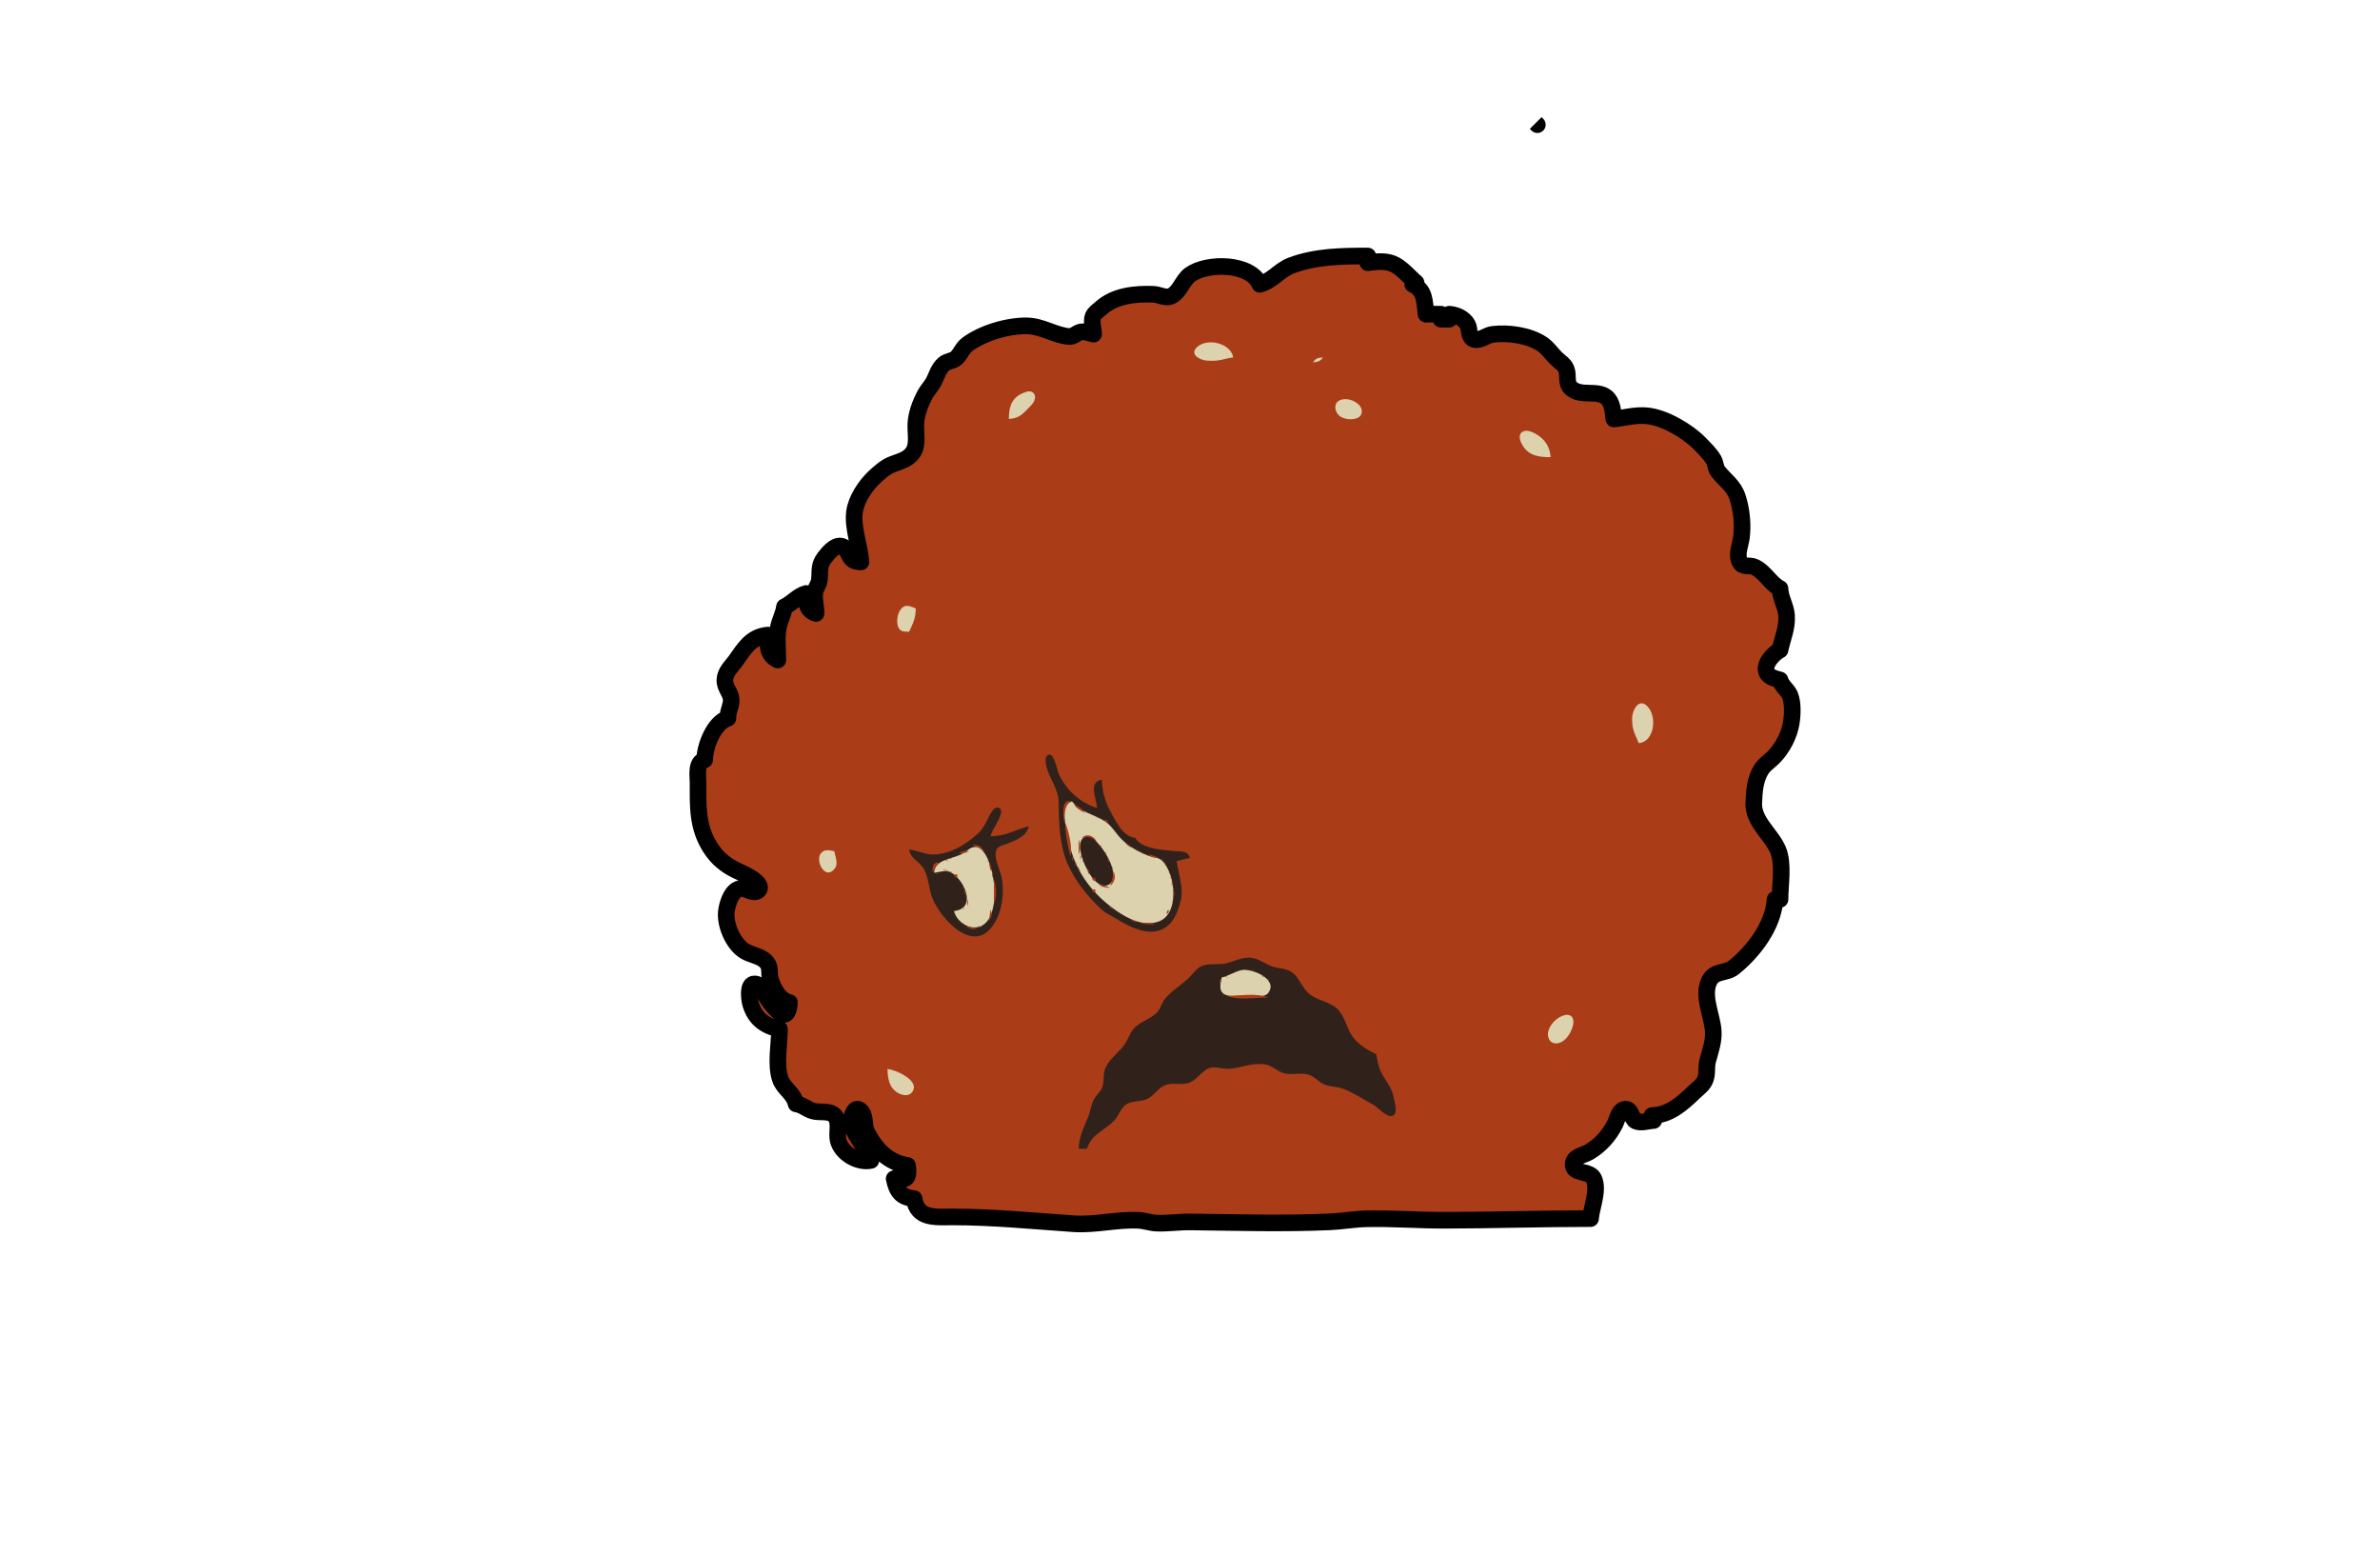 <?xml version="1.0" encoding="UTF-8" standalone="no"?>
<svg
   xmlns:dc="http://purl.org/dc/elements/1.1/"
   xmlns:cc="http://creativecommons.org/ns#"
   xmlns:rdf="http://www.w3.org/1999/02/22-rdf-syntax-ns#"
   xmlns:svg="http://www.w3.org/2000/svg"
   xmlns="http://www.w3.org/2000/svg"
   xmlns:sodipodi="http://sodipodi.sourceforge.net/DTD/sodipodi-0.dtd"
   xmlns:inkscape="http://www.inkscape.org/namespaces/inkscape"
   width="1432"
   height="936"
   id="svg2"
   version="1.1"
   inkscape:version="0.91 r13725"
   sodipodi:docname="3.svg">
  <defs
     id="defs1050" />
  <sodipodi:namedview
     pagecolor="#ffffff"
     bordercolor="#666666"
     borderopacity="1"
     objecttolerance="10"
     gridtolerance="10"
     guidetolerance="10"
     inkscape:pageopacity="0"
     inkscape:pageshadow="2"
     inkscape:window-width="1446"
     inkscape:window-height="716"
     id="namedview1048"
     showgrid="false"
     inkscape:zoom="0.61229917"
     inkscape:cx="790.83355"
     inkscape:cy="451.62491"
     inkscape:window-x="0"
     inkscape:window-y="23"
     inkscape:window-maximized="0"
     inkscape:current-layer="svg2" />
  <path
     style="fill:#ab3c18;stroke:#000000;stroke-width:10;stroke-miterlimit:4;stroke-dasharray:none;stroke-opacity:1;stroke-linejoin:round"
     d="M924 74L925 75L924 74M758 171C752.391 158.035 726.403 157.761 716.043 165.224C711.384 168.58 709.521 176.575 703.996 178.343C700.894 179.335 697.185 177.138 693.985 177.018C683.079 176.612 671.005 177.744 662.58 185.2C660.92 186.669 658.485 188.237 657.642 190.375C656.477 193.331 657.935 197.847 658 201C655.573 200.504 652.656 199.127 650.17 199.713C647.588 200.322 646.019 202.627 643.155 202.397C634.62 201.709 627.035 196.194 618 196.015C606.49 195.788 591.37 200.245 582.055 207.133C578.982 209.405 578.049 212.961 575.353 215.398C573.263 217.287 570.192 217.051 568.015 218.893C564.481 221.886 563.667 226.048 561.573 229.911C560.196 232.452 558.097 234.487 556.721 237.039C553.8 242.458 551.341 248.806 551.04 255C550.792 260.114 552.411 267.16 549.566 271.7C546.385 276.777 541.282 277.425 536.286 279.523C532.554 281.09 528.928 284.35 526.015 287.093C520.622 292.173 515.105 300.461 514.133 308.004C512.875 317.771 517.372 328.317 518 338C515.608 337.815 513.686 337.693 512.069 335.682C510.168 333.317 509.46 328.864 505.815 328.466C501.929 328.042 498.253 332.736 496.133 335.424C492.434 340.114 493.63 343.709 492.965 349C492.647 351.524 490.817 353.507 490.353 356C489.604 360.024 490.989 364.86 491 369C485.198 367.209 485.018 362.391 485 357C479.867 358.441 476.763 362.78 472 365C471.369 369.591 468.96 373.507 468.224 378C467.226 384.091 468 390.834 468 397C461.461 393.848 462 388.456 462 382C451.701 383.033 447.946 390.048 442.533 397.561C439.821 401.326 436.392 403.995 436.145 409C435.913 413.708 439.861 416.653 439.958 421.015C440.043 424.813 437.76 428.019 438 432C429.566 434.572 424.073 448.855 424 457C418.472 458.617 420 466.301 420 471C420 485.197 419.469 497.442 427.435 509.926C431.367 516.087 436.41 520.363 443 523.514C446.547 525.21 455.56 528.975 456.894 533.06C457.555 535.087 455.843 536.423 453.977 536.458C451.182 536.511 448.874 534.291 446.005 534.435C440.515 534.712 438.023 542.556 437.194 547.134C435.69 555.451 440.89 567.655 448 572.074C452.532 574.891 459.228 574.987 462.111 580.134C463.454 582.533 462.725 585.422 463.338 588C464.755 593.962 468.762 601.722 475 603C474.872 605.332 474.358 611.677 470.37 609.829C467.189 608.354 462.341 602.046 460.799 598.999C459.341 596.119 458.071 592.067 454.143 591.832C449.439 591.55 450.861 601.388 451.649 604C454.34 612.924 460.361 617.225 469 619C469 628.435 466.506 639.841 469.419 648.91C471.311 654.799 477.495 657.445 479 664C482.933 664.598 485.391 667.165 489.09 668.277C493.228 669.521 499.298 667.641 502.397 671.318C505.604 675.125 503.253 681.357 504.279 685.829C506.116 693.839 516.504 699.718 524 698C522.555 693.474 519.721 690.001 517.232 686.001C514.82 682.123 511.717 677.779 512.323 672.997C512.598 670.832 514.201 665.416 517.367 667.752C521.061 670.478 519.555 676.956 521.419 680.714C526.49 690.939 534.459 699.473 546 701C546.817 704.938 546.657 711.729 541 708L538 709C539.546 716.461 541.994 720.279 550 721C551.873 733.416 562.818 732 573 732C597.534 732 621.735 734.428 646 736.089C658.959 736.977 671.705 733.436 685 734.039C688.739 734.209 692.284 735.594 696 735.737C702.56 735.99 709.363 734.925 716 735.004C743.781 735.334 772.104 736.182 800 734.961C807.324 734.64 814.673 733.31 822 733.129C837.49 732.746 853.408 734.025 869 734C898.316 733.953 927.606 733 957 733C957.624 725.846 962.043 716.026 958.99 709.059C956.62 703.651 946.033 706.722 946.546 700.025C946.888 695.56 952.887 694.877 955.985 693.062C962.978 688.964 968.113 683.191 971.765 676C973.107 673.359 973.82 668.34 977.114 667.346C981.625 665.985 981.31 673.014 984.317 674.382C987.251 675.717 991.866 674.135 995 674L994 671C1004.53 670.753 1012.1 663.872 1019.31 656.954C1021.63 654.727 1024.35 652.934 1025.77 649.946C1027.57 646.176 1026.44 642.08 1027.47 638.17C1029.06 632.125 1031.27 626.471 1030.82 620C1030.16 610.738 1024.03 598.982 1028.43 590.043C1031.63 583.543 1038.4 585.789 1043.16 581.971C1055.17 572.326 1066.99 556.781 1068 541L1071 541C1071 532.156 1073.29 519.529 1069.81 511.285C1065.81 501.807 1054.77 494.268 1055.21 483C1055.48 476.145 1055.94 468.965 1059.63 463.001C1061.67 459.713 1064.67 458.048 1067.28 455.367C1072.47 450.025 1076.53 442.35 1077.74 435C1078.53 430.214 1078.9 422.743 1076.97 418.209C1075.44 414.612 1072.13 412.94 1071 409C1068.34 408.263 1064.51 407.463 1063.13 404.725C1060.63 399.738 1067.11 392.977 1071 391C1072.49 383.769 1075.52 377.567 1074.91 370C1074.45 364.315 1071.17 359.745 1071 354C1065.01 350.952 1062.05 343.92 1055.58 341.013C1052.47 339.619 1048.5 341.689 1046.74 337.848C1044.58 333.131 1047.25 327.721 1047.82 323C1048.74 315.306 1047.87 306.649 1045.51 299.286C1043.16 291.957 1038.02 289.096 1033.73 283.585C1032.07 281.456 1032.31 278.685 1030.98 276.424C1028.97 273.019 1025.33 269.46 1022.54 266.63C1015.3 259.259 1001.46 251.128 991 250.105C983.968 249.417 977.833 251.32 971 252C970.446 247.641 970.218 241.807 966.467 238.858C960.752 234.365 951.589 238.721 945.573 233.772C941.841 230.703 943.927 225.978 942.397 222.043C941.281 219.173 938.551 217.674 936.438 215.625C933.537 212.812 931.359 209.321 927.961 207.029C919.942 201.619 907.41 199.949 898 201.133C894.536 201.568 890.621 205.059 887.148 204.183C883.234 203.195 884.536 197.943 882.976 195.209C880.755 191.317 876.215 189.312 872 189L872 192L867 192L867 189L858 189C857.062 181.577 857.628 174.6 850 171L852 170C847.672 166.37 843.04 160.495 837.675 158.495C832.931 156.727 827.854 157.39 823 158L823 154C807.406 154 791.843 154.149 777 159.684C769.895 162.334 765.41 169.065 758 171z"
     id="path606" />
  <path
     style="fill:#ddd2ae; stroke:none;"
     d="M742 215C740.632 206.548 726.636 203 720.323 208.703C715.425 213.126 721.933 216.552 726 216.906C727.965 217.077 730.036 217.078 732 216.896C735.401 216.581 738.592 215.339 742 215M790 218C792.877 217.682 794.334 217.38 796 215C792.993 215.221 791.635 215.455 790 218M607 252C613.513 251.697 615.624 248.682 619.96 244.29C621.807 242.42 624.007 239.209 621.968 236.608C620.25 234.417 617.037 235.701 615.015 236.635C608.356 239.712 607.023 245.226 607 252M806.148 240.743C802.367 242.433 802.911 247.074 805.434 249.682C807.93 252.263 813.527 252.863 816.772 251.397C820.162 249.865 820.008 245.93 817.678 243.533C814.951 240.728 809.876 239.077 806.148 240.743M933 275C932.583 268.72 929.504 264.083 923.996 260.943C921.721 259.646 918.016 258.096 915.608 260.029C913.177 261.979 914.88 265.875 916.148 267.982C919.953 274.298 926.321 274.995 933 275M547 380C549.389 374.929 550.983 371.782 551 366C548.986 365.282 546.466 363.812 544.29 364.657C540.012 366.32 538.461 374.924 541.177 378.397C542.555 380.158 545.018 379.934 547 380M986 447C995.441 446.282 997.284 430.915 991.101 424.743C985.817 419.468 982.037 427.654 982.008 432C981.995 434.01 982.087 436.027 982.519 437.996C983.215 441.173 984.852 443.992 986 447z"
     id="path608" />
  <path
     style="fill:#30221b; stroke:none;"
     d="M708 518L716 516C714.339 511.276 710.28 512.359 706 511.871C698.907 511.063 687.018 510.664 683 504C676.969 503.155 673.702 497.941 670.79 492.95C666.09 484.894 663.197 478.561 663 469C654.387 470.437 659.83 480.173 660 486C650.045 483.051 640.774 474.658 636.866 464.999C636.02 462.909 634.299 453.301 631.17 453.921C628.401 454.47 629.09 459.154 629.559 461C631.581 468.963 636.954 474.334 636.999 483C637.063 495.102 637.487 508.602 642.492 519.911C646.962 530.011 654.43 539.267 662.464 546.785C665.035 549.191 667.957 550.441 670.911 552.245C680.476 558.09 694.927 565.915 704.606 554.87C707.491 551.578 709.246 546.192 710.366 542C712.37 534.496 709.007 525.477 708 518z"
     id="path610" />
  <path
     style="fill:#ab3c18; stroke:none;"
     d="M640 494C641.822 489.658 640.348 485.577 644 482C638.43 480.749 640 490.5 640 494z"
     id="path612" />
  <path
     style="fill:#ddd2ae; stroke:none;"
     d="M645 482C636.9 484.688 642.25 502.743 643.768 509C647.759 525.442 658.192 538.511 672 548.024C678.885 552.767 687.311 556.922 695.985 554.682C710.197 551.011 707.461 525.442 699.084 517.603C696.945 515.602 693.236 515.677 690.576 514.605C684.859 512.302 679.436 509.301 675.005 504.981C671.521 501.584 668.911 496.682 664.812 494.032C657.969 489.608 650.197 488.77 645 482z"
     id="path614" />
  <path
     style="fill:#ab3c18; stroke:none;"
     d="M645 483L646 484L645 483M646 484C648.122 486.37 650.072 487.758 653 489C650.911 486.348 649.199 485.086 646 484z"
     id="path616" />
  <path
     style="fill:#30221b; stroke:none;"
     d="M547 511C547.961 516.956 553.512 518.05 556.081 523.054C558.618 527.996 558.797 533.765 560.529 538.961C564.535 550.979 584.206 573.664 596.539 557.892C602.765 549.931 604.538 538.009 602.741 528.17C601.878 523.447 597.7 516.131 599.483 511.303C600.383 508.868 603.902 508.373 606 507.487C611.662 505.096 617.43 503.446 619 497C610.622 499.163 605.069 502.994 596 503C597.179 498.674 600.201 495.217 601.771 491.005C602.33 489.504 603.021 487.273 601.397 486.137C599.913 485.098 598.201 486.219 597.299 487.434C594.048 491.813 593.141 496.829 588.956 500.829C581.477 507.978 570.763 514.635 560 513.881C555.539 513.568 551.495 511.395 547 511z"
     id="path618" />
  <path
     style="fill:#ab3c18; stroke:none;"
     d="M655.667 489.333C655.222 489.778 656.278 489.722 656.333 489.667C656.778 489.222 655.722 489.278 655.667 489.333M659.667 491.333C659.222 491.778 660.278 491.722 660.333 491.667C660.778 491.222 659.722 491.278 659.667 491.333M661 492C662.248 492.685 662.548 492.749 664 493C662.752 492.315 662.452 492.251 661 492M664 493C665.139 494.015 665.612 494.309 667 495C666.02 493.217 666.092 493.406 664 493M641 495C641.001 502.023 642.241 508.218 644 515C645.484 510.162 642.963 499.667 641 495M667 496L668 497L667 496M669 499L670 500L669 499M670 500L671 501L670 500M651 504C655.273 503.457 657.351 504.668 660 508C660.097 503.569 654.129 500.48 651 504M672 502L673 503L672 502z"
     id="path620" />
  <path
     style="fill:#30221b; stroke:none;"
     d="M652.318 503.786C649.161 505.135 649.876 510.326 650.326 513C651.273 518.633 658.57 535.524 666.656 532.353C669.828 531.109 670.172 526.872 669.652 524C668.585 518.11 664.322 511.117 660.214 506.819C658.281 504.796 655.292 502.515 652.318 503.786z"
     id="path622" />
  <path
     style="fill:#ab3c18; stroke:none;"
     d="M673 503L674 504L673 503M674 504L675 505L674 504M649 505L649 514C650.256 511.006 650.256 507.994 649 505M676 506L677 507L676 506M677 507C678.45 508.608 679.052 509.064 681 510C679.55 508.392 678.949 507.936 677 507M585 508L592 512C590.256 508.832 588.565 508.269 585 508M662.333 508.667C662.278 508.722 662.222 509.778 662.667 509.333C662.722 509.278 662.778 508.222 662.333 508.667z"
     id="path624" />
  <path
     style="fill:#ddd2ae; stroke:none;"
     d="M562 525C565.736 524.555 569.404 522.904 572.867 525.167C580.802 530.35 587.549 546.516 574 548C575.915 555.872 586.98 561.838 593.487 554.697C599.082 548.555 598.91 535.622 597.535 528C596.56 522.589 594.03 511.517 588.021 509.662C584.609 508.609 581.702 512.02 578.985 513.525C572.728 516.992 562.643 516.68 562 525z"
     id="path626" />
  <path
     style="fill:#ab3c18; stroke:none;"
     d="M583 510L584 511L583 510z"
     id="path628" />
  <path
     style="fill:#ddd2ae; stroke:none;"
     d="M502 512C500.43 511.727 498.643 511.206 497.034 511.487C487.666 513.124 495.992 531.936 502.639 521.852C503.374 520.736 503.397 519.275 503.272 518.004C503.077 516.01 502.334 513.984 502 512z"
     id="path630" />
  <path
     style="fill:#ab3c18; stroke:none;"
     d="M577 513C579.462 513.697 580.665 513.11 583 512C580.63 511.411 579.293 512.045 577 513M663 511L664 512L663 511M683.667 511.333C683.222 511.778 684.278 511.722 684.333 511.667C684.778 511.222 683.722 511.278 683.667 511.333M665.333 512.667C665.278 512.722 665.222 513.778 665.667 513.333C665.722 513.278 665.778 512.222 665.333 512.667M685.667 512.333C685.222 512.778 686.278 512.722 686.333 512.667C686.778 512.222 685.722 512.278 685.667 512.333M687.667 513.333C687.222 513.778 688.278 513.722 688.333 513.667C688.778 513.222 687.722 513.278 687.667 513.333M593.333 514.667C593.278 514.722 593.222 515.778 593.667 515.333C593.722 515.278 593.778 514.222 593.333 514.667M650 514L650 517C650.696 515.446 650.696 515.554 650 514M691 514C692.734 516.003 694.355 515.923 697 516C694.987 514.775 693.341 514.355 691 514M645 515L645 518C645.696 516.446 645.696 516.554 645 515M666 515L667 519C667.393 517.076 667.146 516.641 666 515M571.667 516.333C571.222 516.778 572.278 516.722 572.333 516.667C572.778 516.222 571.722 516.278 571.667 516.333M699.333 516.667C699.278 516.722 699.222 517.778 699.667 517.333C699.722 517.278 699.778 516.222 699.333 516.667M568 517C569.248 517.685 569.548 517.749 571 518C569.752 517.315 569.452 517.251 568 517M594.333 517.667C594.278 517.722 594.222 518.778 594.667 518.333C594.722 518.278 594.778 517.222 594.333 517.667M651.333 517.667C651.278 517.722 651.222 518.778 651.667 518.333C651.722 518.278 651.778 517.222 651.333 517.667M561 525C562.236 522.665 563.072 520.839 565 519C561.14 518.133 561.1 521.939 561 525M647 518L647 521C647.696 519.446 647.696 519.554 647 518M700 518C700.684 519.58 700.805 519.777 702 521C701.316 519.42 701.195 519.223 700 518M595 519L596 524C596.791 521.693 596.475 520.935 595 519M648 521C648.684 522.58 648.805 522.777 650 524C649.316 522.42 649.195 522.223 648 521M653 521L654 522L653 521M669.333 521.667C669.278 521.722 669.222 522.778 669.667 522.333C669.722 522.278 669.778 521.222 669.333 521.667M654 522L655 526C655.553 523.992 655.303 523.668 654 522M567 523C568.506 523.683 569.315 523.826 571 524C569.494 523.317 568.685 523.174 567 523M571.667 524.333C571.222 524.778 572.278 524.722 572.333 524.667C572.778 524.222 571.722 524.278 571.667 524.333M597 524L597 528C597.71 526.24 597.71 525.76 597 524M670 524C669.796 527.201 668.953 529.949 668 533C670.746 530.311 671.502 527.622 670 524M703.333 524.667C703.278 524.722 703.222 525.778 703.667 525.333C703.722 525.278 703.778 524.222 703.333 524.667M562 525C563.248 525.685 563.548 525.749 565 526C563.752 525.315 563.452 525.251 562 525M573 525L574 526L573 525M574 526C574.545 527.635 574.365 527.455 576 528L576 526L574 526M704.333 527.667C704.278 527.722 704.222 528.778 704.667 528.333C704.722 528.278 704.778 527.222 704.333 527.667M657 528C657.545 529.635 657.365 529.455 659 530L659 528L657 528M598 529L598 544C599.74 539.852 599.74 533.148 598 529M653 530L654 531L653 530M705 530L705 533C705.696 531.446 705.696 531.554 705 530M660 531L661 532L660 531M654 532L655 533L654 532M661 532C663.308 533.759 665.092 533.917 668 534C665.749 532.911 663.465 532.481 661 532M579.333 533.667C579.278 533.722 579.222 534.778 579.667 534.333C579.722 534.278 579.778 533.222 579.333 533.667M656 534L657 535L656 534M580 535L581 539C581.393 537.076 581.146 536.64 580 535M657 535C657.545 536.635 657.365 536.455 659 537L659 535L657 535M706 535L706 540C706.83 537.97 706.83 537.03 706 535M659 537L660 538L659 537M661 539L662 540L661 539M662 540L663 541L662 540M582 541L582 545C582.71 543.24 582.71 542.76 582 541M663 541L664 542L663 541M664 542L665 543L664 542M665 543L666 544L665 543M705.333 543.667C705.278 543.722 705.222 544.778 705.667 544.333C705.722 544.278 705.778 543.222 705.333 543.667M666 544L667 545L666 544M597.333 545.667C597.278 545.722 597.222 546.778 597.667 546.333C597.722 546.278 597.778 545.222 597.333 545.667M667 545C668.223 546.195 668.42 546.316 670 547C668.777 545.805 668.58 545.684 667 545M579.667 546.333C579.222 546.778 580.278 546.722 580.333 546.667C580.778 546.222 579.722 546.278 579.667 546.333M596 547L595 554C596.663 551.565 597.078 549.773 596 547M703 547C702.014 548.479 702 548.203 702 550C703.289 548.557 703.401 548.766 703 547M701 550L702 551L701 550M574 551L575 552L574 551M575 552L576 553L575 552M680 553C681.458 554.081 682.248 554.436 684 555C682.457 553.733 681.952 553.511 680 553M699 553L700 554L699 553M577 554L578 555L577 554M578.667 555.333C578.222 555.778 579.278 555.722 579.333 555.667C579.778 555.222 578.722 555.278 578.667 555.333M593 555L594 556L593 555M686 555C688.89 556.213 691.874 555.998 695 556C692.11 554.787 689.126 555.002 686 555M592 556L593 557L592 556M581 557C583.308 558.759 585.092 558.917 588 559C585.748 557.911 583.465 557.481 581 557M588 557C589.248 557.685 589.549 557.749 591 558C589.752 557.315 589.451 557.251 588 557z"
     id="path632" />
  <path
     style="fill:#30221b; stroke:none;"
     d="M649 691L654 691C656.696 681.948 664.78 680.099 670.61 673.787C673.389 670.777 674.361 666.123 678.105 664.027C681.955 661.872 686.926 662.918 690.91 660.711C694.708 658.608 696.933 654.33 701.039 652.738C705.666 650.945 710.923 652.974 715.576 651.235C720.377 649.441 722.809 644.405 727.209 642.606C730.788 641.144 735.258 643.061 739 642.896C746.4 642.57 753.555 639.043 761 640.214C765.584 640.935 768.609 644.645 773 645.686C777.792 646.822 783.143 644.905 787.83 646.563C791.081 647.714 793.317 650.716 796.425 652.171C800.042 653.864 804.276 653.507 808 654.875C814.07 657.105 820.246 661.281 826.011 664.325C828.876 665.838 834.98 673.208 838.393 670.914C841.082 669.107 839.171 663.502 838.753 661C837.575 653.945 834.119 651.054 831.022 645C829.398 641.824 828.716 637.485 828 634C822.147 631.411 816.167 627.641 812.853 622C810.042 617.214 809.028 611.687 805.161 607.394C801.058 602.838 793.027 601.919 788.043 598.072C783.519 594.579 782.281 588.877 777.945 585.314C774.456 582.447 770.265 582.741 766.17 581.545C762.244 580.398 758.914 577.693 755 576.549C748.981 574.788 743.652 577.964 738 579.391C733.17 580.611 727.851 579.115 723.171 581.032C719.604 582.494 717.583 586.074 714.87 588.621C710.446 592.773 705.019 595.9 701.109 600.591C699.076 603.03 698.467 606.234 696.441 608.61C692.735 612.956 686.358 614.209 682.568 618.299C679.785 621.302 678.584 625.684 676.1 628.985C672.568 633.68 667.002 637.389 664.843 643.004C663.364 646.851 664.732 651.179 662.836 654.911C661.668 657.209 659.563 658.849 658.299 661.089C656.417 664.426 656.127 668.476 654.671 672C651.879 678.759 649.324 683.451 649 691z"
     id="path634" />
  <path
     style="fill:#ddd2ae; stroke:none;"
     d="M735 588C734.703 590.368 733.722 593.461 734.643 595.772C736.655 600.821 746.754 599 751 599C754.146 599 760.745 600.217 762.972 597.397C769.575 589.032 752.921 582.24 747 583.533C742.777 584.455 739.213 587.037 735 588z"
     id="path638" />
  <path
     style="fill:#ab3c18; stroke:none;"
     d="M753.667 583.333C753.223 583.777 754.278 583.722 754.333 583.667C754.778 583.222 753.722 583.278 753.667 583.333M756 584L757 585L756 584M757 585L758 586L757 585M736 587C737.248 587.685 737.548 587.749 739 588C737.752 587.315 737.452 587.251 736 587M759.667 587.333C759.223 587.777 760.278 587.722 760.333 587.667C760.778 587.222 759.722 587.278 759.667 587.333M763.333 588.667C763.278 588.722 763.222 589.778 763.667 589.333C763.722 589.278 763.778 588.222 763.333 588.667M734 589L734 592C734.696 590.446 734.696 590.554 734 589M735.667 598.333C735.222 598.778 736.278 598.722 736.333 598.667C736.778 598.222 735.722 598.278 735.667 598.333M738 599C744.928 601.907 755.503 600 763 600C756.072 597.093 745.497 599 738 599z"
     id="path640" />
  <path
     style="fill:#ddd2ae; stroke:none;"
     d="M940.995 610.722C936.786 611.99 932.919 615.792 931.657 619.997C930.414 624.143 932.908 628.564 937.711 627.446C942.431 626.347 945.811 620.422 946.59 616.005C947.286 612.062 945.015 609.512 940.995 610.722z"
     id="path644" />
  <path
     style="fill:#ddd2ae; stroke:none;"
     d="M534 643C534.119 648.749 534.956 654.465 540.465 657.517C542.909 658.871 546.648 659.606 548.678 657.106C554.311 650.172 538.8 643.435 534 643z"
     id="path648" />
</svg>
